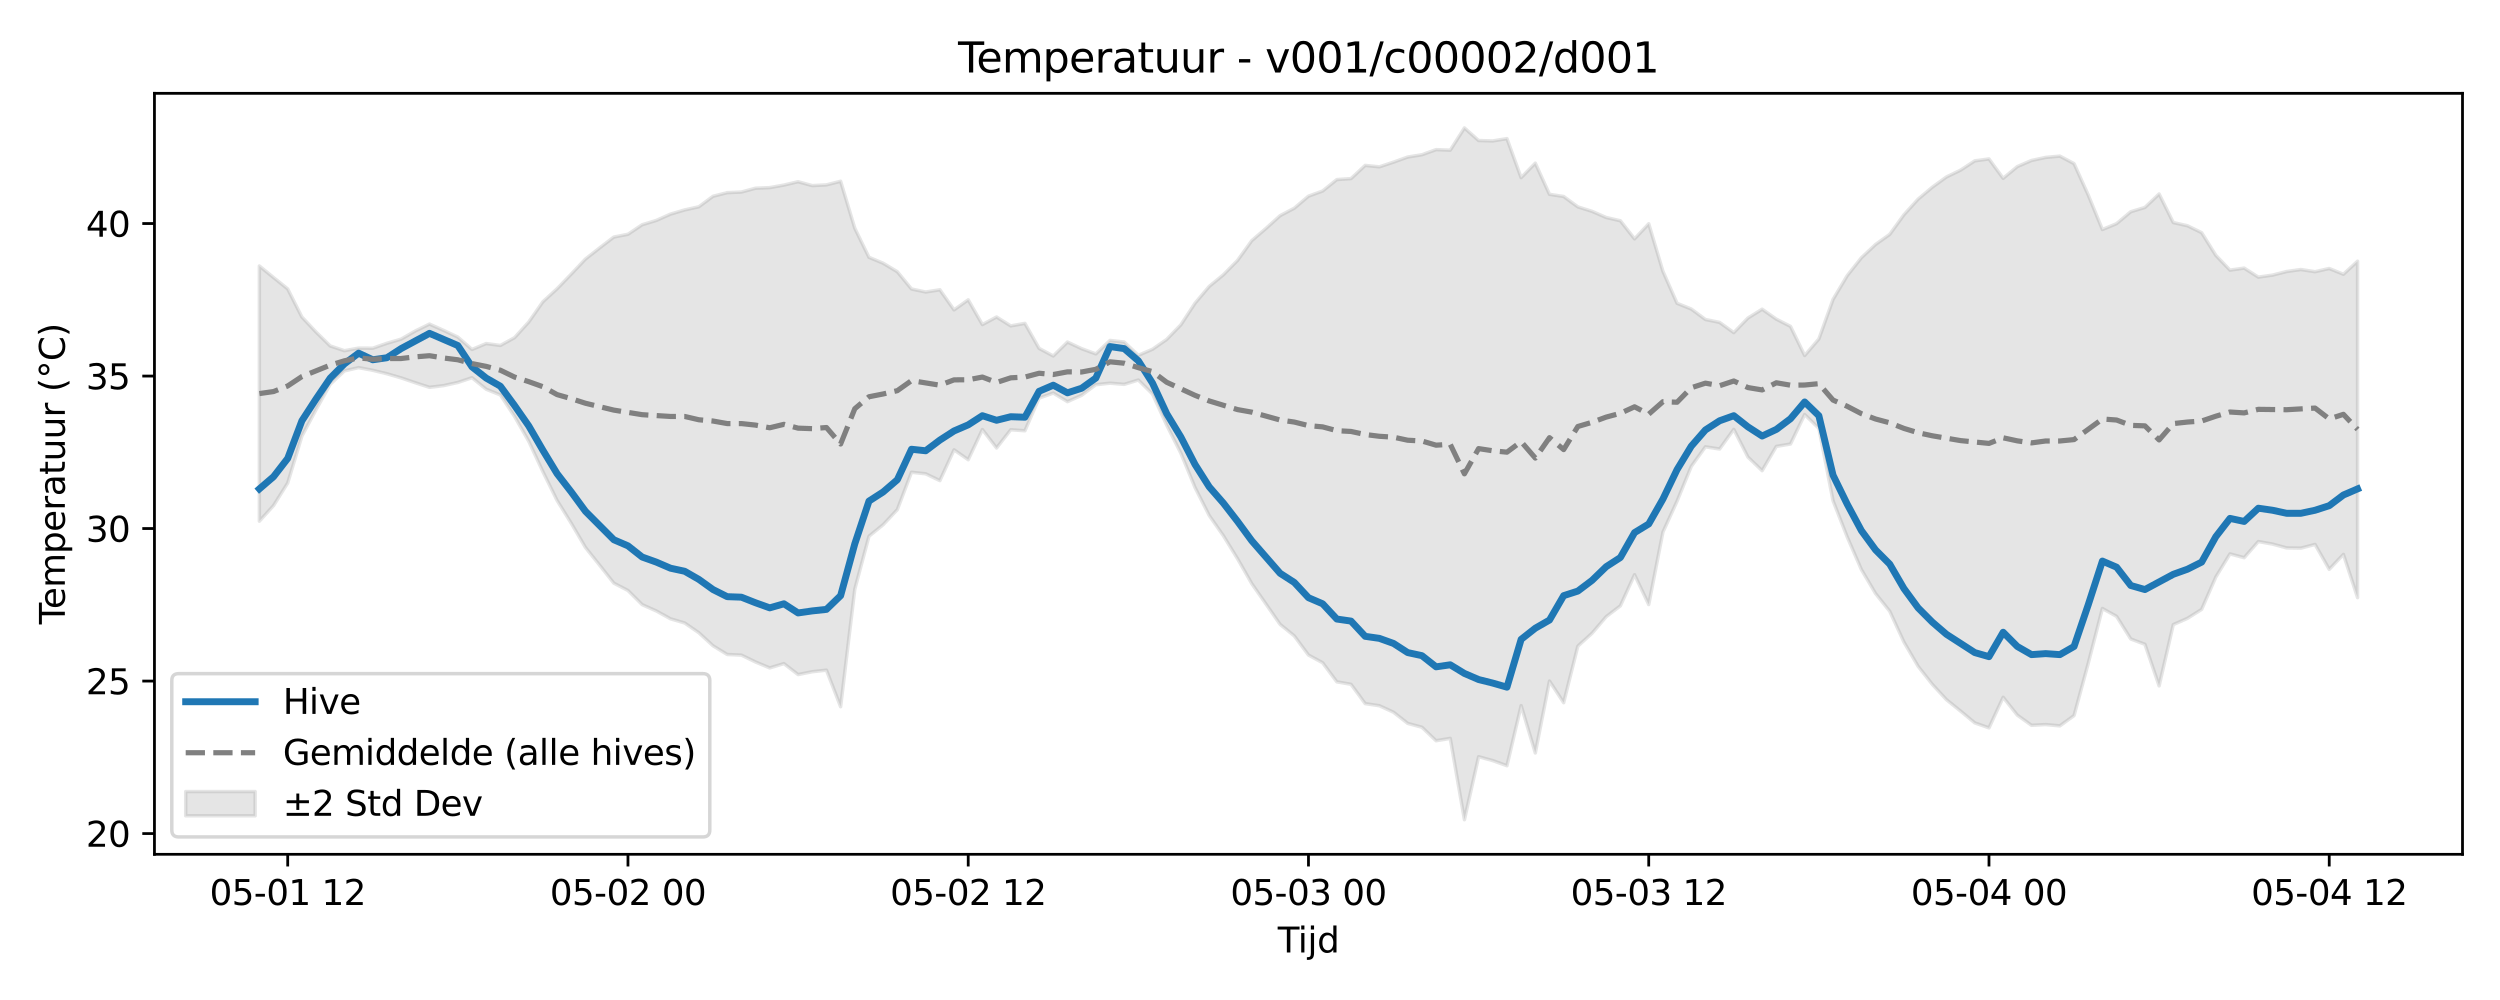 <?xml version="1.0" encoding="utf-8" standalone="no"?>
<!DOCTYPE svg PUBLIC "-//W3C//DTD SVG 1.1//EN"
  "http://www.w3.org/Graphics/SVG/1.1/DTD/svg11.dtd">
<svg xmlns:xlink="http://www.w3.org/1999/xlink" width="720pt" height="288pt" viewBox="0 0 720 288" xmlns="http://www.w3.org/2000/svg" version="1.1">
 <defs>
  <style type="text/css">*{stroke-linejoin: round; stroke-linecap: butt}</style>
 </defs>
 <g id="figure_1">
  <g id="patch_1">
   <path d="M 0 288 
L 720 288 
L 720 0 
L 0 0 
z
" style="fill: #ffffff"/>
  </g>
  <g id="axes_1">
   <g id="patch_2">
    <path d="M 44.48 246.04 
L 709.2 246.04 
L 709.2 26.88 
L 44.48 26.88 
z
" style="fill: #ffffff"/>
   </g>
   <g id="FillBetweenPolyCollection_1">
    <defs>
     <path id="mcb909aac7b" d="M 74.695 -211.4 
L 74.695 -137.896 
L 78.778 -142.388 
L 82.861 -148.9 
L 86.944 -162.402 
L 91.027 -170.026 
L 95.11 -177.325 
L 99.193 -181.183 
L 103.276 -182.121 
L 107.359 -181.341 
L 111.442 -180.358 
L 115.525 -179.166 
L 119.608 -177.771 
L 123.691 -176.445 
L 127.774 -176.947 
L 131.857 -177.845 
L 135.94 -179.218 
L 140.023 -175.899 
L 144.106 -174.252 
L 148.189 -168.061 
L 152.272 -160.925 
L 156.355 -152.147 
L 160.439 -143.871 
L 164.522 -137.292 
L 168.605 -130.336 
L 172.688 -125.228 
L 176.771 -120.054 
L 180.854 -117.932 
L 184.937 -113.866 
L 189.02 -112.04 
L 193.103 -109.783 
L 197.186 -108.578 
L 201.269 -105.766 
L 205.352 -102.008 
L 209.435 -99.504 
L 213.518 -99.326 
L 217.601 -97.343 
L 221.684 -95.638 
L 225.767 -96.879 
L 229.85 -93.718 
L 233.933 -94.543 
L 238.016 -94.994 
L 242.099 -84.459 
L 246.183 -118.319 
L 250.266 -133.569 
L 254.349 -136.882 
L 258.432 -141.234 
L 262.515 -151.989 
L 266.598 -151.541 
L 270.681 -149.576 
L 274.764 -158.448 
L 278.847 -155.596 
L 282.93 -164.293 
L 287.013 -158.981 
L 291.096 -164.23 
L 295.179 -163.94 
L 299.262 -173.342 
L 303.345 -174.795 
L 307.428 -172.319 
L 311.511 -174.159 
L 315.594 -177.196 
L 319.677 -177.643 
L 323.76 -177.294 
L 327.843 -178.557 
L 331.926 -174.517 
L 336.01 -165.56 
L 340.093 -157.463 
L 344.176 -147.577 
L 348.259 -139.526 
L 352.342 -133.686 
L 356.425 -127.057 
L 360.508 -119.91 
L 364.591 -114.054 
L 368.674 -108.173 
L 372.757 -104.856 
L 376.84 -99.343 
L 380.923 -97.12 
L 385.006 -91.63 
L 389.089 -90.92 
L 393.172 -85.354 
L 397.255 -84.749 
L 401.338 -82.877 
L 405.421 -79.658 
L 409.504 -78.554 
L 413.587 -74.664 
L 417.67 -75.343 
L 421.754 -51.922 
L 425.837 -70.068 
L 429.92 -68.939 
L 434.003 -67.471 
L 438.086 -84.785 
L 442.169 -71.139 
L 446.252 -91.858 
L 450.335 -85.626 
L 454.418 -101.914 
L 458.501 -105.608 
L 462.584 -110.393 
L 466.667 -113.521 
L 470.75 -122.477 
L 474.833 -113.88 
L 478.916 -134.726 
L 482.999 -143.676 
L 487.082 -153.658 
L 491.165 -159.31 
L 495.248 -158.685 
L 499.331 -164.338 
L 503.414 -156.346 
L 507.497 -152.439 
L 511.581 -159.43 
L 515.664 -160.121 
L 519.747 -168.614 
L 523.83 -164.632 
L 527.913 -143.794 
L 531.996 -133.36 
L 536.079 -123.96 
L 540.162 -117.058 
L 544.245 -111.952 
L 548.328 -103.089 
L 552.411 -96.107 
L 556.494 -90.917 
L 560.577 -86.49 
L 564.66 -83.197 
L 568.743 -79.804 
L 572.826 -78.372 
L 576.909 -87.176 
L 580.992 -82.034 
L 585.075 -79.107 
L 589.158 -79.323 
L 593.241 -78.947 
L 597.325 -81.915 
L 601.408 -96.947 
L 605.491 -112.755 
L 609.574 -110.479 
L 613.657 -103.971 
L 617.74 -102.445 
L 621.823 -90.463 
L 625.906 -108.113 
L 629.989 -109.911 
L 634.072 -112.489 
L 638.155 -121.801 
L 642.238 -128.478 
L 646.321 -127.379 
L 650.404 -132.032 
L 654.487 -131.302 
L 658.57 -130.194 
L 662.653 -130.131 
L 666.736 -131.2 
L 670.819 -124.025 
L 674.902 -128.328 
L 678.985 -115.876 
L 678.985 -212.777 
L 678.985 -212.777 
L 674.902 -209.012 
L 670.819 -210.679 
L 666.736 -209.751 
L 662.653 -210.38 
L 658.57 -209.806 
L 654.487 -208.771 
L 650.404 -208.187 
L 646.321 -210.791 
L 642.238 -210.203 
L 638.155 -214.465 
L 634.072 -220.995 
L 629.989 -222.987 
L 625.906 -223.907 
L 621.823 -232.138 
L 617.74 -228.257 
L 613.657 -227.024 
L 609.574 -223.591 
L 605.491 -221.9 
L 601.408 -231.852 
L 597.325 -240.881 
L 593.241 -243.044 
L 589.158 -242.668 
L 585.075 -241.786 
L 580.992 -240.03 
L 576.909 -236.645 
L 572.826 -242.228 
L 568.743 -241.675 
L 564.66 -239.014 
L 560.577 -237.038 
L 556.494 -234.075 
L 552.411 -230.643 
L 548.328 -226.15 
L 544.245 -220.508 
L 540.162 -217.598 
L 536.079 -213.77 
L 531.996 -208.616 
L 527.913 -201.769 
L 523.83 -190.374 
L 519.747 -185.611 
L 515.664 -194.007 
L 511.581 -196.088 
L 507.497 -198.956 
L 503.414 -196.415 
L 499.331 -192.205 
L 495.248 -195.15 
L 491.165 -195.989 
L 487.082 -199.006 
L 482.999 -200.643 
L 478.916 -209.885 
L 474.833 -223.557 
L 470.75 -219.206 
L 466.667 -224.429 
L 462.584 -225.36 
L 458.501 -227.144 
L 454.418 -228.423 
L 450.335 -231.412 
L 446.252 -232.037 
L 442.169 -241.018 
L 438.086 -236.841 
L 434.003 -248.078 
L 429.92 -247.415 
L 425.837 -247.531 
L 421.754 -251.158 
L 417.67 -244.745 
L 413.587 -244.911 
L 409.504 -243.437 
L 405.421 -242.772 
L 401.338 -241.31 
L 397.255 -239.951 
L 393.172 -240.37 
L 389.089 -236.561 
L 385.006 -236.291 
L 380.923 -232.997 
L 376.84 -231.506 
L 372.757 -228.043 
L 368.674 -225.897 
L 364.591 -222.211 
L 360.508 -218.698 
L 356.425 -213.016 
L 352.342 -208.875 
L 348.259 -205.524 
L 344.176 -200.694 
L 340.093 -194.469 
L 336.01 -190.251 
L 331.926 -187.419 
L 327.843 -185.673 
L 323.76 -189.498 
L 319.677 -189.955 
L 315.594 -186.082 
L 311.511 -187.582 
L 307.428 -189.495 
L 303.345 -185.482 
L 299.262 -187.667 
L 295.179 -194.873 
L 291.096 -194.143 
L 287.013 -196.709 
L 282.93 -194.52 
L 278.847 -201.655 
L 274.764 -198.755 
L 270.681 -204.551 
L 266.598 -203.905 
L 262.515 -204.774 
L 258.432 -209.746 
L 254.349 -212.195 
L 250.266 -213.897 
L 246.183 -222.266 
L 242.099 -235.8 
L 238.016 -234.756 
L 233.933 -234.549 
L 229.85 -235.667 
L 225.767 -234.702 
L 221.684 -233.967 
L 217.601 -233.799 
L 213.518 -232.695 
L 209.435 -232.516 
L 205.352 -231.476 
L 201.269 -228.45 
L 197.186 -227.542 
L 193.103 -226.336 
L 189.02 -224.519 
L 184.937 -223.278 
L 180.854 -220.53 
L 176.771 -219.726 
L 172.688 -216.602 
L 168.605 -213.397 
L 164.522 -209.077 
L 160.439 -204.84 
L 156.355 -201.102 
L 152.272 -195.253 
L 148.189 -190.752 
L 144.106 -188.513 
L 140.023 -189.063 
L 135.94 -187.354 
L 131.857 -190.923 
L 127.774 -192.846 
L 123.691 -194.666 
L 119.608 -192.681 
L 115.525 -190.334 
L 111.442 -189.143 
L 107.359 -187.72 
L 103.276 -187.746 
L 99.193 -187 
L 95.11 -188.369 
L 91.027 -192.374 
L 86.944 -196.704 
L 82.861 -204.789 
L 78.778 -208.079 
L 74.695 -211.4 
z
" style="stroke: #808080; stroke-opacity: 0.2"/>
    </defs>
    <g clip-path="url(#p830425167a)">
     <use xlink:href="#mcb909aac7b" x="0" y="288" style="fill: #808080; fill-opacity: 0.2; stroke: #808080; stroke-opacity: 0.2"/>
    </g>
   </g>
   <g id="matplotlib.axis_1">
    <g id="xtick_1">
     <g id="line2d_1">
      <defs>
       <path id="mdfa2a08e4e" d="M 0 0 
L 0 3.5 
" style="stroke: #000000; stroke-width: 0.8"/>
      </defs>
      <g>
       <use xlink:href="#mdfa2a08e4e" x="82.861" y="246.04" style="stroke: #000000; stroke-width: 0.8"/>
      </g>
     </g>
     <g id="text_1">
      <!-- 05-01 12 -->
      <g transform="translate(60.38 260.638) scale(0.1 -0.1)">
       <defs>
        <path id="DejaVuSans-30" d="M 2034 4250 
Q 1547 4250 1301 3770 
Q 1056 3291 1056 2328 
Q 1056 1369 1301 889 
Q 1547 409 2034 409 
Q 2525 409 2770 889 
Q 3016 1369 3016 2328 
Q 3016 3291 2770 3770 
Q 2525 4250 2034 4250 
z
M 2034 4750 
Q 2819 4750 3233 4129 
Q 3647 3509 3647 2328 
Q 3647 1150 3233 529 
Q 2819 -91 2034 -91 
Q 1250 -91 836 529 
Q 422 1150 422 2328 
Q 422 3509 836 4129 
Q 1250 4750 2034 4750 
z
" transform="scale(0.016)"/>
        <path id="DejaVuSans-35" d="M 691 4666 
L 3169 4666 
L 3169 4134 
L 1269 4134 
L 1269 2991 
Q 1406 3038 1543 3061 
Q 1681 3084 1819 3084 
Q 2600 3084 3056 2656 
Q 3513 2228 3513 1497 
Q 3513 744 3044 326 
Q 2575 -91 1722 -91 
Q 1428 -91 1123 -41 
Q 819 9 494 109 
L 494 744 
Q 775 591 1075 516 
Q 1375 441 1709 441 
Q 2250 441 2565 725 
Q 2881 1009 2881 1497 
Q 2881 1984 2565 2268 
Q 2250 2553 1709 2553 
Q 1456 2553 1204 2497 
Q 953 2441 691 2322 
L 691 4666 
z
" transform="scale(0.016)"/>
        <path id="DejaVuSans-2d" d="M 313 2009 
L 1997 2009 
L 1997 1497 
L 313 1497 
L 313 2009 
z
" transform="scale(0.016)"/>
        <path id="DejaVuSans-31" d="M 794 531 
L 1825 531 
L 1825 4091 
L 703 3866 
L 703 4441 
L 1819 4666 
L 2450 4666 
L 2450 531 
L 3481 531 
L 3481 0 
L 794 0 
L 794 531 
z
" transform="scale(0.016)"/>
        <path id="DejaVuSans-20" transform="scale(0.016)"/>
        <path id="DejaVuSans-32" d="M 1228 531 
L 3431 531 
L 3431 0 
L 469 0 
L 469 531 
Q 828 903 1448 1529 
Q 2069 2156 2228 2338 
Q 2531 2678 2651 2914 
Q 2772 3150 2772 3378 
Q 2772 3750 2511 3984 
Q 2250 4219 1831 4219 
Q 1534 4219 1204 4116 
Q 875 4013 500 3803 
L 500 4441 
Q 881 4594 1212 4672 
Q 1544 4750 1819 4750 
Q 2544 4750 2975 4387 
Q 3406 4025 3406 3419 
Q 3406 3131 3298 2873 
Q 3191 2616 2906 2266 
Q 2828 2175 2409 1742 
Q 1991 1309 1228 531 
z
" transform="scale(0.016)"/>
       </defs>
       <use xlink:href="#DejaVuSans-30"/>
       <use xlink:href="#DejaVuSans-35" transform="translate(63.623 0)"/>
       <use xlink:href="#DejaVuSans-2d" transform="translate(127.246 0)"/>
       <use xlink:href="#DejaVuSans-30" transform="translate(163.33 0)"/>
       <use xlink:href="#DejaVuSans-31" transform="translate(226.953 0)"/>
       <use xlink:href="#DejaVuSans-20" transform="translate(290.576 0)"/>
       <use xlink:href="#DejaVuSans-31" transform="translate(322.363 0)"/>
       <use xlink:href="#DejaVuSans-32" transform="translate(385.986 0)"/>
      </g>
     </g>
    </g>
    <g id="xtick_2">
     <g id="line2d_2">
      <g>
       <use xlink:href="#mdfa2a08e4e" x="180.854" y="246.04" style="stroke: #000000; stroke-width: 0.8"/>
      </g>
     </g>
     <g id="text_2">
      <!-- 05-02 00 -->
      <g transform="translate(158.373 260.638) scale(0.1 -0.1)">
       <use xlink:href="#DejaVuSans-30"/>
       <use xlink:href="#DejaVuSans-35" transform="translate(63.623 0)"/>
       <use xlink:href="#DejaVuSans-2d" transform="translate(127.246 0)"/>
       <use xlink:href="#DejaVuSans-30" transform="translate(163.33 0)"/>
       <use xlink:href="#DejaVuSans-32" transform="translate(226.953 0)"/>
       <use xlink:href="#DejaVuSans-20" transform="translate(290.576 0)"/>
       <use xlink:href="#DejaVuSans-30" transform="translate(322.363 0)"/>
       <use xlink:href="#DejaVuSans-30" transform="translate(385.986 0)"/>
      </g>
     </g>
    </g>
    <g id="xtick_3">
     <g id="line2d_3">
      <g>
       <use xlink:href="#mdfa2a08e4e" x="278.847" y="246.04" style="stroke: #000000; stroke-width: 0.8"/>
      </g>
     </g>
     <g id="text_3">
      <!-- 05-02 12 -->
      <g transform="translate(256.366 260.638) scale(0.1 -0.1)">
       <use xlink:href="#DejaVuSans-30"/>
       <use xlink:href="#DejaVuSans-35" transform="translate(63.623 0)"/>
       <use xlink:href="#DejaVuSans-2d" transform="translate(127.246 0)"/>
       <use xlink:href="#DejaVuSans-30" transform="translate(163.33 0)"/>
       <use xlink:href="#DejaVuSans-32" transform="translate(226.953 0)"/>
       <use xlink:href="#DejaVuSans-20" transform="translate(290.576 0)"/>
       <use xlink:href="#DejaVuSans-31" transform="translate(322.363 0)"/>
       <use xlink:href="#DejaVuSans-32" transform="translate(385.986 0)"/>
      </g>
     </g>
    </g>
    <g id="xtick_4">
     <g id="line2d_4">
      <g>
       <use xlink:href="#mdfa2a08e4e" x="376.84" y="246.04" style="stroke: #000000; stroke-width: 0.8"/>
      </g>
     </g>
     <g id="text_4">
      <!-- 05-03 00 -->
      <g transform="translate(354.36 260.638) scale(0.1 -0.1)">
       <defs>
        <path id="DejaVuSans-33" d="M 2597 2516 
Q 3050 2419 3304 2112 
Q 3559 1806 3559 1356 
Q 3559 666 3084 287 
Q 2609 -91 1734 -91 
Q 1441 -91 1130 -33 
Q 819 25 488 141 
L 488 750 
Q 750 597 1062 519 
Q 1375 441 1716 441 
Q 2309 441 2620 675 
Q 2931 909 2931 1356 
Q 2931 1769 2642 2001 
Q 2353 2234 1838 2234 
L 1294 2234 
L 1294 2753 
L 1863 2753 
Q 2328 2753 2575 2939 
Q 2822 3125 2822 3475 
Q 2822 3834 2567 4026 
Q 2313 4219 1838 4219 
Q 1578 4219 1281 4162 
Q 984 4106 628 3988 
L 628 4550 
Q 988 4650 1302 4700 
Q 1616 4750 1894 4750 
Q 2613 4750 3031 4423 
Q 3450 4097 3450 3541 
Q 3450 3153 3228 2886 
Q 3006 2619 2597 2516 
z
" transform="scale(0.016)"/>
       </defs>
       <use xlink:href="#DejaVuSans-30"/>
       <use xlink:href="#DejaVuSans-35" transform="translate(63.623 0)"/>
       <use xlink:href="#DejaVuSans-2d" transform="translate(127.246 0)"/>
       <use xlink:href="#DejaVuSans-30" transform="translate(163.33 0)"/>
       <use xlink:href="#DejaVuSans-33" transform="translate(226.953 0)"/>
       <use xlink:href="#DejaVuSans-20" transform="translate(290.576 0)"/>
       <use xlink:href="#DejaVuSans-30" transform="translate(322.363 0)"/>
       <use xlink:href="#DejaVuSans-30" transform="translate(385.986 0)"/>
      </g>
     </g>
    </g>
    <g id="xtick_5">
     <g id="line2d_5">
      <g>
       <use xlink:href="#mdfa2a08e4e" x="474.833" y="246.04" style="stroke: #000000; stroke-width: 0.8"/>
      </g>
     </g>
     <g id="text_5">
      <!-- 05-03 12 -->
      <g transform="translate(452.353 260.638) scale(0.1 -0.1)">
       <use xlink:href="#DejaVuSans-30"/>
       <use xlink:href="#DejaVuSans-35" transform="translate(63.623 0)"/>
       <use xlink:href="#DejaVuSans-2d" transform="translate(127.246 0)"/>
       <use xlink:href="#DejaVuSans-30" transform="translate(163.33 0)"/>
       <use xlink:href="#DejaVuSans-33" transform="translate(226.953 0)"/>
       <use xlink:href="#DejaVuSans-20" transform="translate(290.576 0)"/>
       <use xlink:href="#DejaVuSans-31" transform="translate(322.363 0)"/>
       <use xlink:href="#DejaVuSans-32" transform="translate(385.986 0)"/>
      </g>
     </g>
    </g>
    <g id="xtick_6">
     <g id="line2d_6">
      <g>
       <use xlink:href="#mdfa2a08e4e" x="572.826" y="246.04" style="stroke: #000000; stroke-width: 0.8"/>
      </g>
     </g>
     <g id="text_6">
      <!-- 05-04 00 -->
      <g transform="translate(550.346 260.638) scale(0.1 -0.1)">
       <defs>
        <path id="DejaVuSans-34" d="M 2419 4116 
L 825 1625 
L 2419 1625 
L 2419 4116 
z
M 2253 4666 
L 3047 4666 
L 3047 1625 
L 3713 1625 
L 3713 1100 
L 3047 1100 
L 3047 0 
L 2419 0 
L 2419 1100 
L 313 1100 
L 313 1709 
L 2253 4666 
z
" transform="scale(0.016)"/>
       </defs>
       <use xlink:href="#DejaVuSans-30"/>
       <use xlink:href="#DejaVuSans-35" transform="translate(63.623 0)"/>
       <use xlink:href="#DejaVuSans-2d" transform="translate(127.246 0)"/>
       <use xlink:href="#DejaVuSans-30" transform="translate(163.33 0)"/>
       <use xlink:href="#DejaVuSans-34" transform="translate(226.953 0)"/>
       <use xlink:href="#DejaVuSans-20" transform="translate(290.576 0)"/>
       <use xlink:href="#DejaVuSans-30" transform="translate(322.363 0)"/>
       <use xlink:href="#DejaVuSans-30" transform="translate(385.986 0)"/>
      </g>
     </g>
    </g>
    <g id="xtick_7">
     <g id="line2d_7">
      <g>
       <use xlink:href="#mdfa2a08e4e" x="670.819" y="246.04" style="stroke: #000000; stroke-width: 0.8"/>
      </g>
     </g>
     <g id="text_7">
      <!-- 05-04 12 -->
      <g transform="translate(648.339 260.638) scale(0.1 -0.1)">
       <use xlink:href="#DejaVuSans-30"/>
       <use xlink:href="#DejaVuSans-35" transform="translate(63.623 0)"/>
       <use xlink:href="#DejaVuSans-2d" transform="translate(127.246 0)"/>
       <use xlink:href="#DejaVuSans-30" transform="translate(163.33 0)"/>
       <use xlink:href="#DejaVuSans-34" transform="translate(226.953 0)"/>
       <use xlink:href="#DejaVuSans-20" transform="translate(290.576 0)"/>
       <use xlink:href="#DejaVuSans-31" transform="translate(322.363 0)"/>
       <use xlink:href="#DejaVuSans-32" transform="translate(385.986 0)"/>
      </g>
     </g>
    </g>
    <g id="text_8">
     <!-- Tijd -->
     <g transform="translate(367.99 274.317) scale(0.1 -0.1)">
      <defs>
       <path id="DejaVuSans-54" d="M -19 4666 
L 3928 4666 
L 3928 4134 
L 2272 4134 
L 2272 0 
L 1638 0 
L 1638 4134 
L -19 4134 
L -19 4666 
z
" transform="scale(0.016)"/>
       <path id="DejaVuSans-69" d="M 603 3500 
L 1178 3500 
L 1178 0 
L 603 0 
L 603 3500 
z
M 603 4863 
L 1178 4863 
L 1178 4134 
L 603 4134 
L 603 4863 
z
" transform="scale(0.016)"/>
       <path id="DejaVuSans-6a" d="M 603 3500 
L 1178 3500 
L 1178 -63 
Q 1178 -731 923 -1031 
Q 669 -1331 103 -1331 
L -116 -1331 
L -116 -844 
L 38 -844 
Q 366 -844 484 -692 
Q 603 -541 603 -63 
L 603 3500 
z
M 603 4863 
L 1178 4863 
L 1178 4134 
L 603 4134 
L 603 4863 
z
" transform="scale(0.016)"/>
       <path id="DejaVuSans-64" d="M 2906 2969 
L 2906 4863 
L 3481 4863 
L 3481 0 
L 2906 0 
L 2906 525 
Q 2725 213 2448 61 
Q 2172 -91 1784 -91 
Q 1150 -91 751 415 
Q 353 922 353 1747 
Q 353 2572 751 3078 
Q 1150 3584 1784 3584 
Q 2172 3584 2448 3432 
Q 2725 3281 2906 2969 
z
M 947 1747 
Q 947 1113 1208 752 
Q 1469 391 1925 391 
Q 2381 391 2643 752 
Q 2906 1113 2906 1747 
Q 2906 2381 2643 2742 
Q 2381 3103 1925 3103 
Q 1469 3103 1208 2742 
Q 947 2381 947 1747 
z
" transform="scale(0.016)"/>
      </defs>
      <use xlink:href="#DejaVuSans-54"/>
      <use xlink:href="#DejaVuSans-69" transform="translate(57.959 0)"/>
      <use xlink:href="#DejaVuSans-6a" transform="translate(85.742 0)"/>
      <use xlink:href="#DejaVuSans-64" transform="translate(113.525 0)"/>
     </g>
    </g>
   </g>
   <g id="matplotlib.axis_2">
    <g id="ytick_1">
     <g id="line2d_8">
      <defs>
       <path id="m6c9898f4ad" d="M 0 0 
L -3.5 0 
" style="stroke: #000000; stroke-width: 0.8"/>
      </defs>
      <g>
       <use xlink:href="#m6c9898f4ad" x="44.48" y="240.068" style="stroke: #000000; stroke-width: 0.8"/>
      </g>
     </g>
     <g id="text_9">
      <!-- 20 -->
      <g transform="translate(24.755 243.868) scale(0.1 -0.1)">
       <use xlink:href="#DejaVuSans-32"/>
       <use xlink:href="#DejaVuSans-30" transform="translate(63.623 0)"/>
      </g>
     </g>
    </g>
    <g id="ytick_2">
     <g id="line2d_9">
      <g>
       <use xlink:href="#m6c9898f4ad" x="44.48" y="196.146" style="stroke: #000000; stroke-width: 0.8"/>
      </g>
     </g>
     <g id="text_10">
      <!-- 25 -->
      <g transform="translate(24.755 199.945) scale(0.1 -0.1)">
       <use xlink:href="#DejaVuSans-32"/>
       <use xlink:href="#DejaVuSans-35" transform="translate(63.623 0)"/>
      </g>
     </g>
    </g>
    <g id="ytick_3">
     <g id="line2d_10">
      <g>
       <use xlink:href="#m6c9898f4ad" x="44.48" y="152.223" style="stroke: #000000; stroke-width: 0.8"/>
      </g>
     </g>
     <g id="text_11">
      <!-- 30 -->
      <g transform="translate(24.755 156.023) scale(0.1 -0.1)">
       <use xlink:href="#DejaVuSans-33"/>
       <use xlink:href="#DejaVuSans-30" transform="translate(63.623 0)"/>
      </g>
     </g>
    </g>
    <g id="ytick_4">
     <g id="line2d_11">
      <g>
       <use xlink:href="#m6c9898f4ad" x="44.48" y="108.301" style="stroke: #000000; stroke-width: 0.8"/>
      </g>
     </g>
     <g id="text_12">
      <!-- 35 -->
      <g transform="translate(24.755 112.1) scale(0.1 -0.1)">
       <use xlink:href="#DejaVuSans-33"/>
       <use xlink:href="#DejaVuSans-35" transform="translate(63.623 0)"/>
      </g>
     </g>
    </g>
    <g id="ytick_5">
     <g id="line2d_12">
      <g>
       <use xlink:href="#m6c9898f4ad" x="44.48" y="64.378" style="stroke: #000000; stroke-width: 0.8"/>
      </g>
     </g>
     <g id="text_13">
      <!-- 40 -->
      <g transform="translate(24.755 68.177) scale(0.1 -0.1)">
       <use xlink:href="#DejaVuSans-34"/>
       <use xlink:href="#DejaVuSans-30" transform="translate(63.623 0)"/>
      </g>
     </g>
    </g>
    <g id="text_14">
     <!-- Temperatuur (°C) -->
     <g transform="translate(18.675 179.816) rotate(-90) scale(0.1 -0.1)">
      <defs>
       <path id="DejaVuSans-65" d="M 3597 1894 
L 3597 1613 
L 953 1613 
Q 991 1019 1311 708 
Q 1631 397 2203 397 
Q 2534 397 2845 478 
Q 3156 559 3463 722 
L 3463 178 
Q 3153 47 2828 -22 
Q 2503 -91 2169 -91 
Q 1331 -91 842 396 
Q 353 884 353 1716 
Q 353 2575 817 3079 
Q 1281 3584 2069 3584 
Q 2775 3584 3186 3129 
Q 3597 2675 3597 1894 
z
M 3022 2063 
Q 3016 2534 2758 2815 
Q 2500 3097 2075 3097 
Q 1594 3097 1305 2825 
Q 1016 2553 972 2059 
L 3022 2063 
z
" transform="scale(0.016)"/>
       <path id="DejaVuSans-6d" d="M 3328 2828 
Q 3544 3216 3844 3400 
Q 4144 3584 4550 3584 
Q 5097 3584 5394 3201 
Q 5691 2819 5691 2113 
L 5691 0 
L 5113 0 
L 5113 2094 
Q 5113 2597 4934 2840 
Q 4756 3084 4391 3084 
Q 3944 3084 3684 2787 
Q 3425 2491 3425 1978 
L 3425 0 
L 2847 0 
L 2847 2094 
Q 2847 2600 2669 2842 
Q 2491 3084 2119 3084 
Q 1678 3084 1418 2786 
Q 1159 2488 1159 1978 
L 1159 0 
L 581 0 
L 581 3500 
L 1159 3500 
L 1159 2956 
Q 1356 3278 1631 3431 
Q 1906 3584 2284 3584 
Q 2666 3584 2933 3390 
Q 3200 3197 3328 2828 
z
" transform="scale(0.016)"/>
       <path id="DejaVuSans-70" d="M 1159 525 
L 1159 -1331 
L 581 -1331 
L 581 3500 
L 1159 3500 
L 1159 2969 
Q 1341 3281 1617 3432 
Q 1894 3584 2278 3584 
Q 2916 3584 3314 3078 
Q 3713 2572 3713 1747 
Q 3713 922 3314 415 
Q 2916 -91 2278 -91 
Q 1894 -91 1617 61 
Q 1341 213 1159 525 
z
M 3116 1747 
Q 3116 2381 2855 2742 
Q 2594 3103 2138 3103 
Q 1681 3103 1420 2742 
Q 1159 2381 1159 1747 
Q 1159 1113 1420 752 
Q 1681 391 2138 391 
Q 2594 391 2855 752 
Q 3116 1113 3116 1747 
z
" transform="scale(0.016)"/>
       <path id="DejaVuSans-72" d="M 2631 2963 
Q 2534 3019 2420 3045 
Q 2306 3072 2169 3072 
Q 1681 3072 1420 2755 
Q 1159 2438 1159 1844 
L 1159 0 
L 581 0 
L 581 3500 
L 1159 3500 
L 1159 2956 
Q 1341 3275 1631 3429 
Q 1922 3584 2338 3584 
Q 2397 3584 2469 3576 
Q 2541 3569 2628 3553 
L 2631 2963 
z
" transform="scale(0.016)"/>
       <path id="DejaVuSans-61" d="M 2194 1759 
Q 1497 1759 1228 1600 
Q 959 1441 959 1056 
Q 959 750 1161 570 
Q 1363 391 1709 391 
Q 2188 391 2477 730 
Q 2766 1069 2766 1631 
L 2766 1759 
L 2194 1759 
z
M 3341 1997 
L 3341 0 
L 2766 0 
L 2766 531 
Q 2569 213 2275 61 
Q 1981 -91 1556 -91 
Q 1019 -91 701 211 
Q 384 513 384 1019 
Q 384 1609 779 1909 
Q 1175 2209 1959 2209 
L 2766 2209 
L 2766 2266 
Q 2766 2663 2505 2880 
Q 2244 3097 1772 3097 
Q 1472 3097 1187 3025 
Q 903 2953 641 2809 
L 641 3341 
Q 956 3463 1253 3523 
Q 1550 3584 1831 3584 
Q 2591 3584 2966 3190 
Q 3341 2797 3341 1997 
z
" transform="scale(0.016)"/>
       <path id="DejaVuSans-74" d="M 1172 4494 
L 1172 3500 
L 2356 3500 
L 2356 3053 
L 1172 3053 
L 1172 1153 
Q 1172 725 1289 603 
Q 1406 481 1766 481 
L 2356 481 
L 2356 0 
L 1766 0 
Q 1100 0 847 248 
Q 594 497 594 1153 
L 594 3053 
L 172 3053 
L 172 3500 
L 594 3500 
L 594 4494 
L 1172 4494 
z
" transform="scale(0.016)"/>
       <path id="DejaVuSans-75" d="M 544 1381 
L 544 3500 
L 1119 3500 
L 1119 1403 
Q 1119 906 1312 657 
Q 1506 409 1894 409 
Q 2359 409 2629 706 
Q 2900 1003 2900 1516 
L 2900 3500 
L 3475 3500 
L 3475 0 
L 2900 0 
L 2900 538 
Q 2691 219 2414 64 
Q 2138 -91 1772 -91 
Q 1169 -91 856 284 
Q 544 659 544 1381 
z
M 1991 3584 
L 1991 3584 
z
" transform="scale(0.016)"/>
       <path id="DejaVuSans-28" d="M 1984 4856 
Q 1566 4138 1362 3434 
Q 1159 2731 1159 2009 
Q 1159 1288 1364 580 
Q 1569 -128 1984 -844 
L 1484 -844 
Q 1016 -109 783 600 
Q 550 1309 550 2009 
Q 550 2706 781 3412 
Q 1013 4119 1484 4856 
L 1984 4856 
z
" transform="scale(0.016)"/>
       <path id="DejaVuSans-b0" d="M 1600 4347 
Q 1350 4347 1178 4173 
Q 1006 4000 1006 3750 
Q 1006 3503 1178 3333 
Q 1350 3163 1600 3163 
Q 1850 3163 2022 3333 
Q 2194 3503 2194 3750 
Q 2194 3997 2020 4172 
Q 1847 4347 1600 4347 
z
M 1600 4750 
Q 1800 4750 1984 4673 
Q 2169 4597 2303 4453 
Q 2447 4313 2519 4134 
Q 2591 3956 2591 3750 
Q 2591 3338 2302 3052 
Q 2013 2766 1594 2766 
Q 1172 2766 890 3047 
Q 609 3328 609 3750 
Q 609 4169 896 4459 
Q 1184 4750 1600 4750 
z
" transform="scale(0.016)"/>
       <path id="DejaVuSans-43" d="M 4122 4306 
L 4122 3641 
Q 3803 3938 3442 4084 
Q 3081 4231 2675 4231 
Q 1875 4231 1450 3742 
Q 1025 3253 1025 2328 
Q 1025 1406 1450 917 
Q 1875 428 2675 428 
Q 3081 428 3442 575 
Q 3803 722 4122 1019 
L 4122 359 
Q 3791 134 3420 21 
Q 3050 -91 2638 -91 
Q 1578 -91 968 557 
Q 359 1206 359 2328 
Q 359 3453 968 4101 
Q 1578 4750 2638 4750 
Q 3056 4750 3426 4639 
Q 3797 4528 4122 4306 
z
" transform="scale(0.016)"/>
       <path id="DejaVuSans-29" d="M 513 4856 
L 1013 4856 
Q 1481 4119 1714 3412 
Q 1947 2706 1947 2009 
Q 1947 1309 1714 600 
Q 1481 -109 1013 -844 
L 513 -844 
Q 928 -128 1133 580 
Q 1338 1288 1338 2009 
Q 1338 2731 1133 3434 
Q 928 4138 513 4856 
z
" transform="scale(0.016)"/>
      </defs>
      <use xlink:href="#DejaVuSans-54"/>
      <use xlink:href="#DejaVuSans-65" transform="translate(44.084 0)"/>
      <use xlink:href="#DejaVuSans-6d" transform="translate(105.607 0)"/>
      <use xlink:href="#DejaVuSans-70" transform="translate(203.02 0)"/>
      <use xlink:href="#DejaVuSans-65" transform="translate(266.496 0)"/>
      <use xlink:href="#DejaVuSans-72" transform="translate(328.02 0)"/>
      <use xlink:href="#DejaVuSans-61" transform="translate(369.133 0)"/>
      <use xlink:href="#DejaVuSans-74" transform="translate(430.412 0)"/>
      <use xlink:href="#DejaVuSans-75" transform="translate(469.621 0)"/>
      <use xlink:href="#DejaVuSans-75" transform="translate(533 0)"/>
      <use xlink:href="#DejaVuSans-72" transform="translate(596.379 0)"/>
      <use xlink:href="#DejaVuSans-20" transform="translate(637.492 0)"/>
      <use xlink:href="#DejaVuSans-28" transform="translate(669.279 0)"/>
      <use xlink:href="#DejaVuSans-b0" transform="translate(708.293 0)"/>
      <use xlink:href="#DejaVuSans-43" transform="translate(758.293 0)"/>
      <use xlink:href="#DejaVuSans-29" transform="translate(828.117 0)"/>
     </g>
    </g>
   </g>
   <g id="line2d_13">
    <path d="M 74.695 140.803 
L 78.778 137.29 
L 82.861 132.019 
L 86.944 121.185 
L 91.027 114.889 
L 95.11 108.886 
L 99.193 104.787 
L 103.276 101.712 
L 107.359 103.616 
L 111.442 103.03 
L 115.525 100.395 
L 123.691 96.002 
L 131.857 99.516 
L 135.94 105.665 
L 140.023 108.886 
L 144.106 111.229 
L 148.189 116.792 
L 152.272 122.649 
L 156.355 129.676 
L 160.439 136.411 
L 164.522 141.682 
L 168.605 147.245 
L 176.771 155.444 
L 180.854 157.201 
L 184.937 160.422 
L 189.02 161.886 
L 193.103 163.643 
L 197.186 164.522 
L 201.269 166.864 
L 205.352 169.792 
L 209.435 171.842 
L 213.518 171.988 
L 217.601 173.599 
L 221.684 175.063 
L 225.767 173.892 
L 229.85 176.527 
L 233.933 175.941 
L 238.016 175.502 
L 242.099 171.549 
L 246.183 156.616 
L 250.266 144.317 
L 254.349 141.682 
L 258.432 138.168 
L 262.515 129.384 
L 266.598 129.823 
L 270.681 126.748 
L 274.764 124.113 
L 278.847 122.356 
L 282.93 119.721 
L 287.013 121.038 
L 291.096 120.013 
L 295.179 120.16 
L 299.262 112.693 
L 303.345 110.936 
L 307.428 113.132 
L 311.511 111.815 
L 315.594 108.886 
L 319.677 99.809 
L 323.76 100.395 
L 327.843 103.909 
L 331.926 110.35 
L 336.01 119.135 
L 340.093 125.87 
L 344.176 133.776 
L 348.259 140.218 
L 352.342 144.903 
L 356.425 150.174 
L 360.508 155.737 
L 368.674 165.107 
L 372.757 167.743 
L 376.84 172.135 
L 380.923 173.892 
L 385.006 178.284 
L 389.089 178.87 
L 393.172 183.262 
L 397.255 183.848 
L 401.338 185.312 
L 405.421 187.947 
L 409.504 188.825 
L 413.587 192.046 
L 417.67 191.461 
L 421.754 193.95 
L 425.837 195.707 
L 429.92 196.731 
L 434.003 197.903 
L 438.086 184.14 
L 442.169 180.919 
L 446.252 178.577 
L 450.335 171.549 
L 454.418 170.232 
L 458.501 167.157 
L 462.584 163.204 
L 466.667 160.569 
L 470.75 153.395 
L 474.833 150.906 
L 478.916 143.732 
L 482.999 135.24 
L 487.082 128.505 
L 491.165 123.82 
L 495.248 121.185 
L 499.331 119.721 
L 503.414 122.942 
L 507.497 125.577 
L 511.581 123.674 
L 515.664 120.599 
L 519.747 115.768 
L 523.83 119.721 
L 527.913 136.85 
L 531.996 145.196 
L 536.079 152.809 
L 540.162 158.372 
L 544.245 162.472 
L 548.328 169.5 
L 552.411 175.063 
L 556.494 179.162 
L 560.577 182.676 
L 568.743 187.947 
L 572.826 189.118 
L 576.909 182.091 
L 580.992 186.19 
L 585.075 188.533 
L 589.158 188.24 
L 593.241 188.533 
L 597.325 186.19 
L 601.408 174.185 
L 605.491 161.593 
L 609.574 163.35 
L 613.657 168.621 
L 617.74 169.792 
L 625.906 165.4 
L 629.989 163.936 
L 634.072 161.886 
L 638.155 154.566 
L 642.238 149.295 
L 646.321 150.174 
L 650.404 146.367 
L 654.487 146.953 
L 658.57 147.831 
L 662.653 147.831 
L 666.736 146.953 
L 670.819 145.635 
L 674.902 142.56 
L 678.985 140.803 
L 678.985 140.803 
" clip-path="url(#p830425167a)" style="fill: none; stroke: #1f77b4; stroke-width: 2; stroke-linecap: square"/>
   </g>
   <g id="line2d_14">
    <path d="M 74.695 113.352 
L 78.778 112.766 
L 82.861 111.156 
L 86.944 108.447 
L 95.11 105.153 
L 99.193 103.909 
L 103.276 103.067 
L 107.359 103.469 
L 111.442 103.25 
L 115.525 103.25 
L 119.608 102.774 
L 123.691 102.444 
L 127.774 103.103 
L 131.857 103.616 
L 135.94 104.714 
L 140.023 105.519 
L 144.106 106.617 
L 148.189 108.594 
L 152.272 109.911 
L 156.355 111.375 
L 160.439 113.645 
L 164.522 114.816 
L 168.605 116.134 
L 176.771 118.11 
L 184.937 119.428 
L 193.103 119.94 
L 197.186 119.94 
L 201.269 120.892 
L 205.352 121.258 
L 209.435 121.99 
L 213.518 121.99 
L 217.601 122.429 
L 221.684 123.198 
L 225.767 122.21 
L 229.85 123.308 
L 233.933 123.454 
L 238.016 123.125 
L 242.099 127.871 
L 246.183 117.708 
L 250.266 114.267 
L 254.349 113.462 
L 258.432 112.51 
L 262.515 109.618 
L 270.681 110.936 
L 274.764 109.399 
L 278.847 109.374 
L 282.93 108.594 
L 287.013 110.155 
L 291.096 108.813 
L 295.179 108.594 
L 299.262 107.496 
L 303.345 107.862 
L 307.428 107.093 
L 311.511 107.129 
L 315.594 106.361 
L 319.677 104.201 
L 323.76 104.604 
L 327.843 105.885 
L 331.926 107.032 
L 336.01 110.094 
L 344.176 113.864 
L 348.259 115.475 
L 356.425 117.964 
L 360.508 118.696 
L 368.674 120.965 
L 372.757 121.551 
L 376.84 122.576 
L 380.923 122.942 
L 385.006 124.04 
L 389.089 124.259 
L 393.172 125.138 
L 397.255 125.65 
L 401.338 125.906 
L 405.421 126.785 
L 409.504 127.004 
L 413.587 128.212 
L 417.67 127.956 
L 421.754 136.46 
L 425.837 129.201 
L 429.92 129.823 
L 434.003 130.225 
L 438.086 127.187 
L 442.169 131.921 
L 446.252 126.053 
L 450.335 129.481 
L 454.418 122.832 
L 458.501 121.624 
L 462.584 120.123 
L 466.667 119.025 
L 470.75 117.158 
L 474.833 119.281 
L 478.916 115.694 
L 482.999 115.841 
L 487.082 111.668 
L 491.165 110.35 
L 495.248 111.083 
L 499.331 109.728 
L 503.414 111.619 
L 507.497 112.303 
L 511.581 110.241 
L 515.664 110.936 
L 519.747 110.887 
L 523.83 110.497 
L 527.913 115.219 
L 531.996 117.012 
L 536.079 119.135 
L 540.162 120.672 
L 544.245 121.77 
L 548.328 123.381 
L 552.411 124.625 
L 556.494 125.504 
L 564.66 126.895 
L 572.826 127.7 
L 576.909 126.089 
L 580.992 126.968 
L 585.075 127.553 
L 589.158 127.004 
L 593.241 127.004 
L 597.325 126.602 
L 605.491 120.672 
L 609.574 120.965 
L 613.657 122.502 
L 617.74 122.649 
L 621.823 126.699 
L 625.906 121.99 
L 629.989 121.551 
L 634.072 121.258 
L 638.155 119.867 
L 642.238 118.659 
L 646.321 118.915 
L 650.404 117.891 
L 658.57 118 
L 666.736 117.525 
L 670.819 120.648 
L 674.902 119.33 
L 678.985 123.674 
L 678.985 123.674 
" clip-path="url(#p830425167a)" style="fill: none; stroke-dasharray: 5.55,2.4; stroke-dashoffset: 0; stroke: #808080; stroke-width: 1.5"/>
   </g>
   <g id="patch_3">
    <path d="M 44.48 246.04 
L 44.48 26.88 
" style="fill: none; stroke: #000000; stroke-width: 0.8; stroke-linejoin: miter; stroke-linecap: square"/>
   </g>
   <g id="patch_4">
    <path d="M 709.2 246.04 
L 709.2 26.88 
" style="fill: none; stroke: #000000; stroke-width: 0.8; stroke-linejoin: miter; stroke-linecap: square"/>
   </g>
   <g id="patch_5">
    <path d="M 44.48 246.04 
L 709.2 246.04 
" style="fill: none; stroke: #000000; stroke-width: 0.8; stroke-linejoin: miter; stroke-linecap: square"/>
   </g>
   <g id="patch_6">
    <path d="M 44.48 26.88 
L 709.2 26.88 
" style="fill: none; stroke: #000000; stroke-width: 0.8; stroke-linejoin: miter; stroke-linecap: square"/>
   </g>
   <g id="text_15">
    <!-- Temperatuur - v001/c00002/d001 -->
    <g transform="translate(275.918 20.88) scale(0.12 -0.12)">
     <defs>
      <path id="DejaVuSans-76" d="M 191 3500 
L 800 3500 
L 1894 563 
L 2988 3500 
L 3597 3500 
L 2284 0 
L 1503 0 
L 191 3500 
z
" transform="scale(0.016)"/>
      <path id="DejaVuSans-2f" d="M 1625 4666 
L 2156 4666 
L 531 -594 
L 0 -594 
L 1625 4666 
z
" transform="scale(0.016)"/>
      <path id="DejaVuSans-63" d="M 3122 3366 
L 3122 2828 
Q 2878 2963 2633 3030 
Q 2388 3097 2138 3097 
Q 1578 3097 1268 2742 
Q 959 2388 959 1747 
Q 959 1106 1268 751 
Q 1578 397 2138 397 
Q 2388 397 2633 464 
Q 2878 531 3122 666 
L 3122 134 
Q 2881 22 2623 -34 
Q 2366 -91 2075 -91 
Q 1284 -91 818 406 
Q 353 903 353 1747 
Q 353 2603 823 3093 
Q 1294 3584 2113 3584 
Q 2378 3584 2631 3529 
Q 2884 3475 3122 3366 
z
" transform="scale(0.016)"/>
     </defs>
     <use xlink:href="#DejaVuSans-54"/>
     <use xlink:href="#DejaVuSans-65" transform="translate(44.084 0)"/>
     <use xlink:href="#DejaVuSans-6d" transform="translate(105.607 0)"/>
     <use xlink:href="#DejaVuSans-70" transform="translate(203.02 0)"/>
     <use xlink:href="#DejaVuSans-65" transform="translate(266.496 0)"/>
     <use xlink:href="#DejaVuSans-72" transform="translate(328.02 0)"/>
     <use xlink:href="#DejaVuSans-61" transform="translate(369.133 0)"/>
     <use xlink:href="#DejaVuSans-74" transform="translate(430.412 0)"/>
     <use xlink:href="#DejaVuSans-75" transform="translate(469.621 0)"/>
     <use xlink:href="#DejaVuSans-75" transform="translate(533 0)"/>
     <use xlink:href="#DejaVuSans-72" transform="translate(596.379 0)"/>
     <use xlink:href="#DejaVuSans-20" transform="translate(637.492 0)"/>
     <use xlink:href="#DejaVuSans-2d" transform="translate(669.279 0)"/>
     <use xlink:href="#DejaVuSans-20" transform="translate(705.363 0)"/>
     <use xlink:href="#DejaVuSans-76" transform="translate(737.15 0)"/>
     <use xlink:href="#DejaVuSans-30" transform="translate(796.33 0)"/>
     <use xlink:href="#DejaVuSans-30" transform="translate(859.953 0)"/>
     <use xlink:href="#DejaVuSans-31" transform="translate(923.576 0)"/>
     <use xlink:href="#DejaVuSans-2f" transform="translate(987.199 0)"/>
     <use xlink:href="#DejaVuSans-63" transform="translate(1020.891 0)"/>
     <use xlink:href="#DejaVuSans-30" transform="translate(1075.871 0)"/>
     <use xlink:href="#DejaVuSans-30" transform="translate(1139.494 0)"/>
     <use xlink:href="#DejaVuSans-30" transform="translate(1203.117 0)"/>
     <use xlink:href="#DejaVuSans-30" transform="translate(1266.74 0)"/>
     <use xlink:href="#DejaVuSans-32" transform="translate(1330.363 0)"/>
     <use xlink:href="#DejaVuSans-2f" transform="translate(1393.986 0)"/>
     <use xlink:href="#DejaVuSans-64" transform="translate(1427.678 0)"/>
     <use xlink:href="#DejaVuSans-30" transform="translate(1491.154 0)"/>
     <use xlink:href="#DejaVuSans-30" transform="translate(1554.777 0)"/>
     <use xlink:href="#DejaVuSans-31" transform="translate(1618.4 0)"/>
    </g>
   </g>
   <g id="legend_1">
    <g id="patch_7">
     <path d="M 51.48 241.04 
L 202.424 241.04 
Q 204.424 241.04 204.424 239.04 
L 204.424 196.006 
Q 204.424 194.006 202.424 194.006 
L 51.48 194.006 
Q 49.48 194.006 49.48 196.006 
L 49.48 239.04 
Q 49.48 241.04 51.48 241.04 
z
" style="fill: #ffffff; opacity: 0.8; stroke: #cccccc; stroke-linejoin: miter"/>
    </g>
    <g id="line2d_15">
     <path d="M 53.48 202.104 
L 63.48 202.104 
L 73.48 202.104 
" style="fill: none; stroke: #1f77b4; stroke-width: 2; stroke-linecap: square"/>
    </g>
    <g id="text_16">
     <!-- Hive -->
     <g transform="translate(81.48 205.604) scale(0.1 -0.1)">
      <defs>
       <path id="DejaVuSans-48" d="M 628 4666 
L 1259 4666 
L 1259 2753 
L 3553 2753 
L 3553 4666 
L 4184 4666 
L 4184 0 
L 3553 0 
L 3553 2222 
L 1259 2222 
L 1259 0 
L 628 0 
L 628 4666 
z
" transform="scale(0.016)"/>
      </defs>
      <use xlink:href="#DejaVuSans-48"/>
      <use xlink:href="#DejaVuSans-69" transform="translate(75.195 0)"/>
      <use xlink:href="#DejaVuSans-76" transform="translate(102.979 0)"/>
      <use xlink:href="#DejaVuSans-65" transform="translate(162.158 0)"/>
     </g>
    </g>
    <g id="line2d_16">
     <path d="M 53.48 216.782 
L 63.48 216.782 
L 73.48 216.782 
" style="fill: none; stroke-dasharray: 5.55,2.4; stroke-dashoffset: 0; stroke: #808080; stroke-width: 1.5"/>
    </g>
    <g id="text_17">
     <!-- Gemiddelde (alle hives) -->
     <g transform="translate(81.48 220.282) scale(0.1 -0.1)">
      <defs>
       <path id="DejaVuSans-47" d="M 3809 666 
L 3809 1919 
L 2778 1919 
L 2778 2438 
L 4434 2438 
L 4434 434 
Q 4069 175 3628 42 
Q 3188 -91 2688 -91 
Q 1594 -91 976 548 
Q 359 1188 359 2328 
Q 359 3472 976 4111 
Q 1594 4750 2688 4750 
Q 3144 4750 3555 4637 
Q 3966 4525 4313 4306 
L 4313 3634 
Q 3963 3931 3569 4081 
Q 3175 4231 2741 4231 
Q 1884 4231 1454 3753 
Q 1025 3275 1025 2328 
Q 1025 1384 1454 906 
Q 1884 428 2741 428 
Q 3075 428 3337 486 
Q 3600 544 3809 666 
z
" transform="scale(0.016)"/>
       <path id="DejaVuSans-6c" d="M 603 4863 
L 1178 4863 
L 1178 0 
L 603 0 
L 603 4863 
z
" transform="scale(0.016)"/>
       <path id="DejaVuSans-68" d="M 3513 2113 
L 3513 0 
L 2938 0 
L 2938 2094 
Q 2938 2591 2744 2837 
Q 2550 3084 2163 3084 
Q 1697 3084 1428 2787 
Q 1159 2491 1159 1978 
L 1159 0 
L 581 0 
L 581 4863 
L 1159 4863 
L 1159 2956 
Q 1366 3272 1645 3428 
Q 1925 3584 2291 3584 
Q 2894 3584 3203 3211 
Q 3513 2838 3513 2113 
z
" transform="scale(0.016)"/>
       <path id="DejaVuSans-73" d="M 2834 3397 
L 2834 2853 
Q 2591 2978 2328 3040 
Q 2066 3103 1784 3103 
Q 1356 3103 1142 2972 
Q 928 2841 928 2578 
Q 928 2378 1081 2264 
Q 1234 2150 1697 2047 
L 1894 2003 
Q 2506 1872 2764 1633 
Q 3022 1394 3022 966 
Q 3022 478 2636 193 
Q 2250 -91 1575 -91 
Q 1294 -91 989 -36 
Q 684 19 347 128 
L 347 722 
Q 666 556 975 473 
Q 1284 391 1588 391 
Q 1994 391 2212 530 
Q 2431 669 2431 922 
Q 2431 1156 2273 1281 
Q 2116 1406 1581 1522 
L 1381 1569 
Q 847 1681 609 1914 
Q 372 2147 372 2553 
Q 372 3047 722 3315 
Q 1072 3584 1716 3584 
Q 2034 3584 2315 3537 
Q 2597 3491 2834 3397 
z
" transform="scale(0.016)"/>
      </defs>
      <use xlink:href="#DejaVuSans-47"/>
      <use xlink:href="#DejaVuSans-65" transform="translate(77.49 0)"/>
      <use xlink:href="#DejaVuSans-6d" transform="translate(139.014 0)"/>
      <use xlink:href="#DejaVuSans-69" transform="translate(236.426 0)"/>
      <use xlink:href="#DejaVuSans-64" transform="translate(264.209 0)"/>
      <use xlink:href="#DejaVuSans-64" transform="translate(327.686 0)"/>
      <use xlink:href="#DejaVuSans-65" transform="translate(391.162 0)"/>
      <use xlink:href="#DejaVuSans-6c" transform="translate(452.686 0)"/>
      <use xlink:href="#DejaVuSans-64" transform="translate(480.469 0)"/>
      <use xlink:href="#DejaVuSans-65" transform="translate(543.945 0)"/>
      <use xlink:href="#DejaVuSans-20" transform="translate(605.469 0)"/>
      <use xlink:href="#DejaVuSans-28" transform="translate(637.256 0)"/>
      <use xlink:href="#DejaVuSans-61" transform="translate(676.27 0)"/>
      <use xlink:href="#DejaVuSans-6c" transform="translate(737.549 0)"/>
      <use xlink:href="#DejaVuSans-6c" transform="translate(765.332 0)"/>
      <use xlink:href="#DejaVuSans-65" transform="translate(793.115 0)"/>
      <use xlink:href="#DejaVuSans-20" transform="translate(854.639 0)"/>
      <use xlink:href="#DejaVuSans-68" transform="translate(886.426 0)"/>
      <use xlink:href="#DejaVuSans-69" transform="translate(949.805 0)"/>
      <use xlink:href="#DejaVuSans-76" transform="translate(977.588 0)"/>
      <use xlink:href="#DejaVuSans-65" transform="translate(1036.768 0)"/>
      <use xlink:href="#DejaVuSans-73" transform="translate(1098.291 0)"/>
      <use xlink:href="#DejaVuSans-29" transform="translate(1150.391 0)"/>
     </g>
    </g>
    <g id="patch_8">
     <path d="M 53.48 234.96 
L 73.48 234.96 
L 73.48 227.96 
L 53.48 227.96 
z
" style="fill: #808080; fill-opacity: 0.2; stroke: #808080; stroke-opacity: 0.2; stroke-linejoin: miter"/>
    </g>
    <g id="text_18">
     <!-- ±2 Std Dev -->
     <g transform="translate(81.48 234.96) scale(0.1 -0.1)">
      <defs>
       <path id="DejaVuSans-b1" d="M 2944 4013 
L 2944 2803 
L 4684 2803 
L 4684 2272 
L 2944 2272 
L 2944 1063 
L 2419 1063 
L 2419 2272 
L 678 2272 
L 678 2803 
L 2419 2803 
L 2419 4013 
L 2944 4013 
z
M 678 531 
L 4684 531 
L 4684 0 
L 678 0 
L 678 531 
z
" transform="scale(0.016)"/>
       <path id="DejaVuSans-53" d="M 3425 4513 
L 3425 3897 
Q 3066 4069 2747 4153 
Q 2428 4238 2131 4238 
Q 1616 4238 1336 4038 
Q 1056 3838 1056 3469 
Q 1056 3159 1242 3001 
Q 1428 2844 1947 2747 
L 2328 2669 
Q 3034 2534 3370 2195 
Q 3706 1856 3706 1288 
Q 3706 609 3251 259 
Q 2797 -91 1919 -91 
Q 1588 -91 1214 -16 
Q 841 59 441 206 
L 441 856 
Q 825 641 1194 531 
Q 1563 422 1919 422 
Q 2459 422 2753 634 
Q 3047 847 3047 1241 
Q 3047 1584 2836 1778 
Q 2625 1972 2144 2069 
L 1759 2144 
Q 1053 2284 737 2584 
Q 422 2884 422 3419 
Q 422 4038 858 4394 
Q 1294 4750 2059 4750 
Q 2388 4750 2728 4690 
Q 3069 4631 3425 4513 
z
" transform="scale(0.016)"/>
       <path id="DejaVuSans-44" d="M 1259 4147 
L 1259 519 
L 2022 519 
Q 2988 519 3436 956 
Q 3884 1394 3884 2338 
Q 3884 3275 3436 3711 
Q 2988 4147 2022 4147 
L 1259 4147 
z
M 628 4666 
L 1925 4666 
Q 3281 4666 3915 4102 
Q 4550 3538 4550 2338 
Q 4550 1131 3912 565 
Q 3275 0 1925 0 
L 628 0 
L 628 4666 
z
" transform="scale(0.016)"/>
      </defs>
      <use xlink:href="#DejaVuSans-b1"/>
      <use xlink:href="#DejaVuSans-32" transform="translate(83.789 0)"/>
      <use xlink:href="#DejaVuSans-20" transform="translate(147.412 0)"/>
      <use xlink:href="#DejaVuSans-53" transform="translate(179.199 0)"/>
      <use xlink:href="#DejaVuSans-74" transform="translate(242.676 0)"/>
      <use xlink:href="#DejaVuSans-64" transform="translate(281.885 0)"/>
      <use xlink:href="#DejaVuSans-20" transform="translate(345.361 0)"/>
      <use xlink:href="#DejaVuSans-44" transform="translate(377.148 0)"/>
      <use xlink:href="#DejaVuSans-65" transform="translate(454.15 0)"/>
      <use xlink:href="#DejaVuSans-76" transform="translate(515.674 0)"/>
     </g>
    </g>
   </g>
  </g>
 </g>
 <defs>
  <clipPath id="p830425167a">
   <rect x="44.48" y="26.88" width="664.72" height="219.16"/>
  </clipPath>
 </defs>
</svg>

